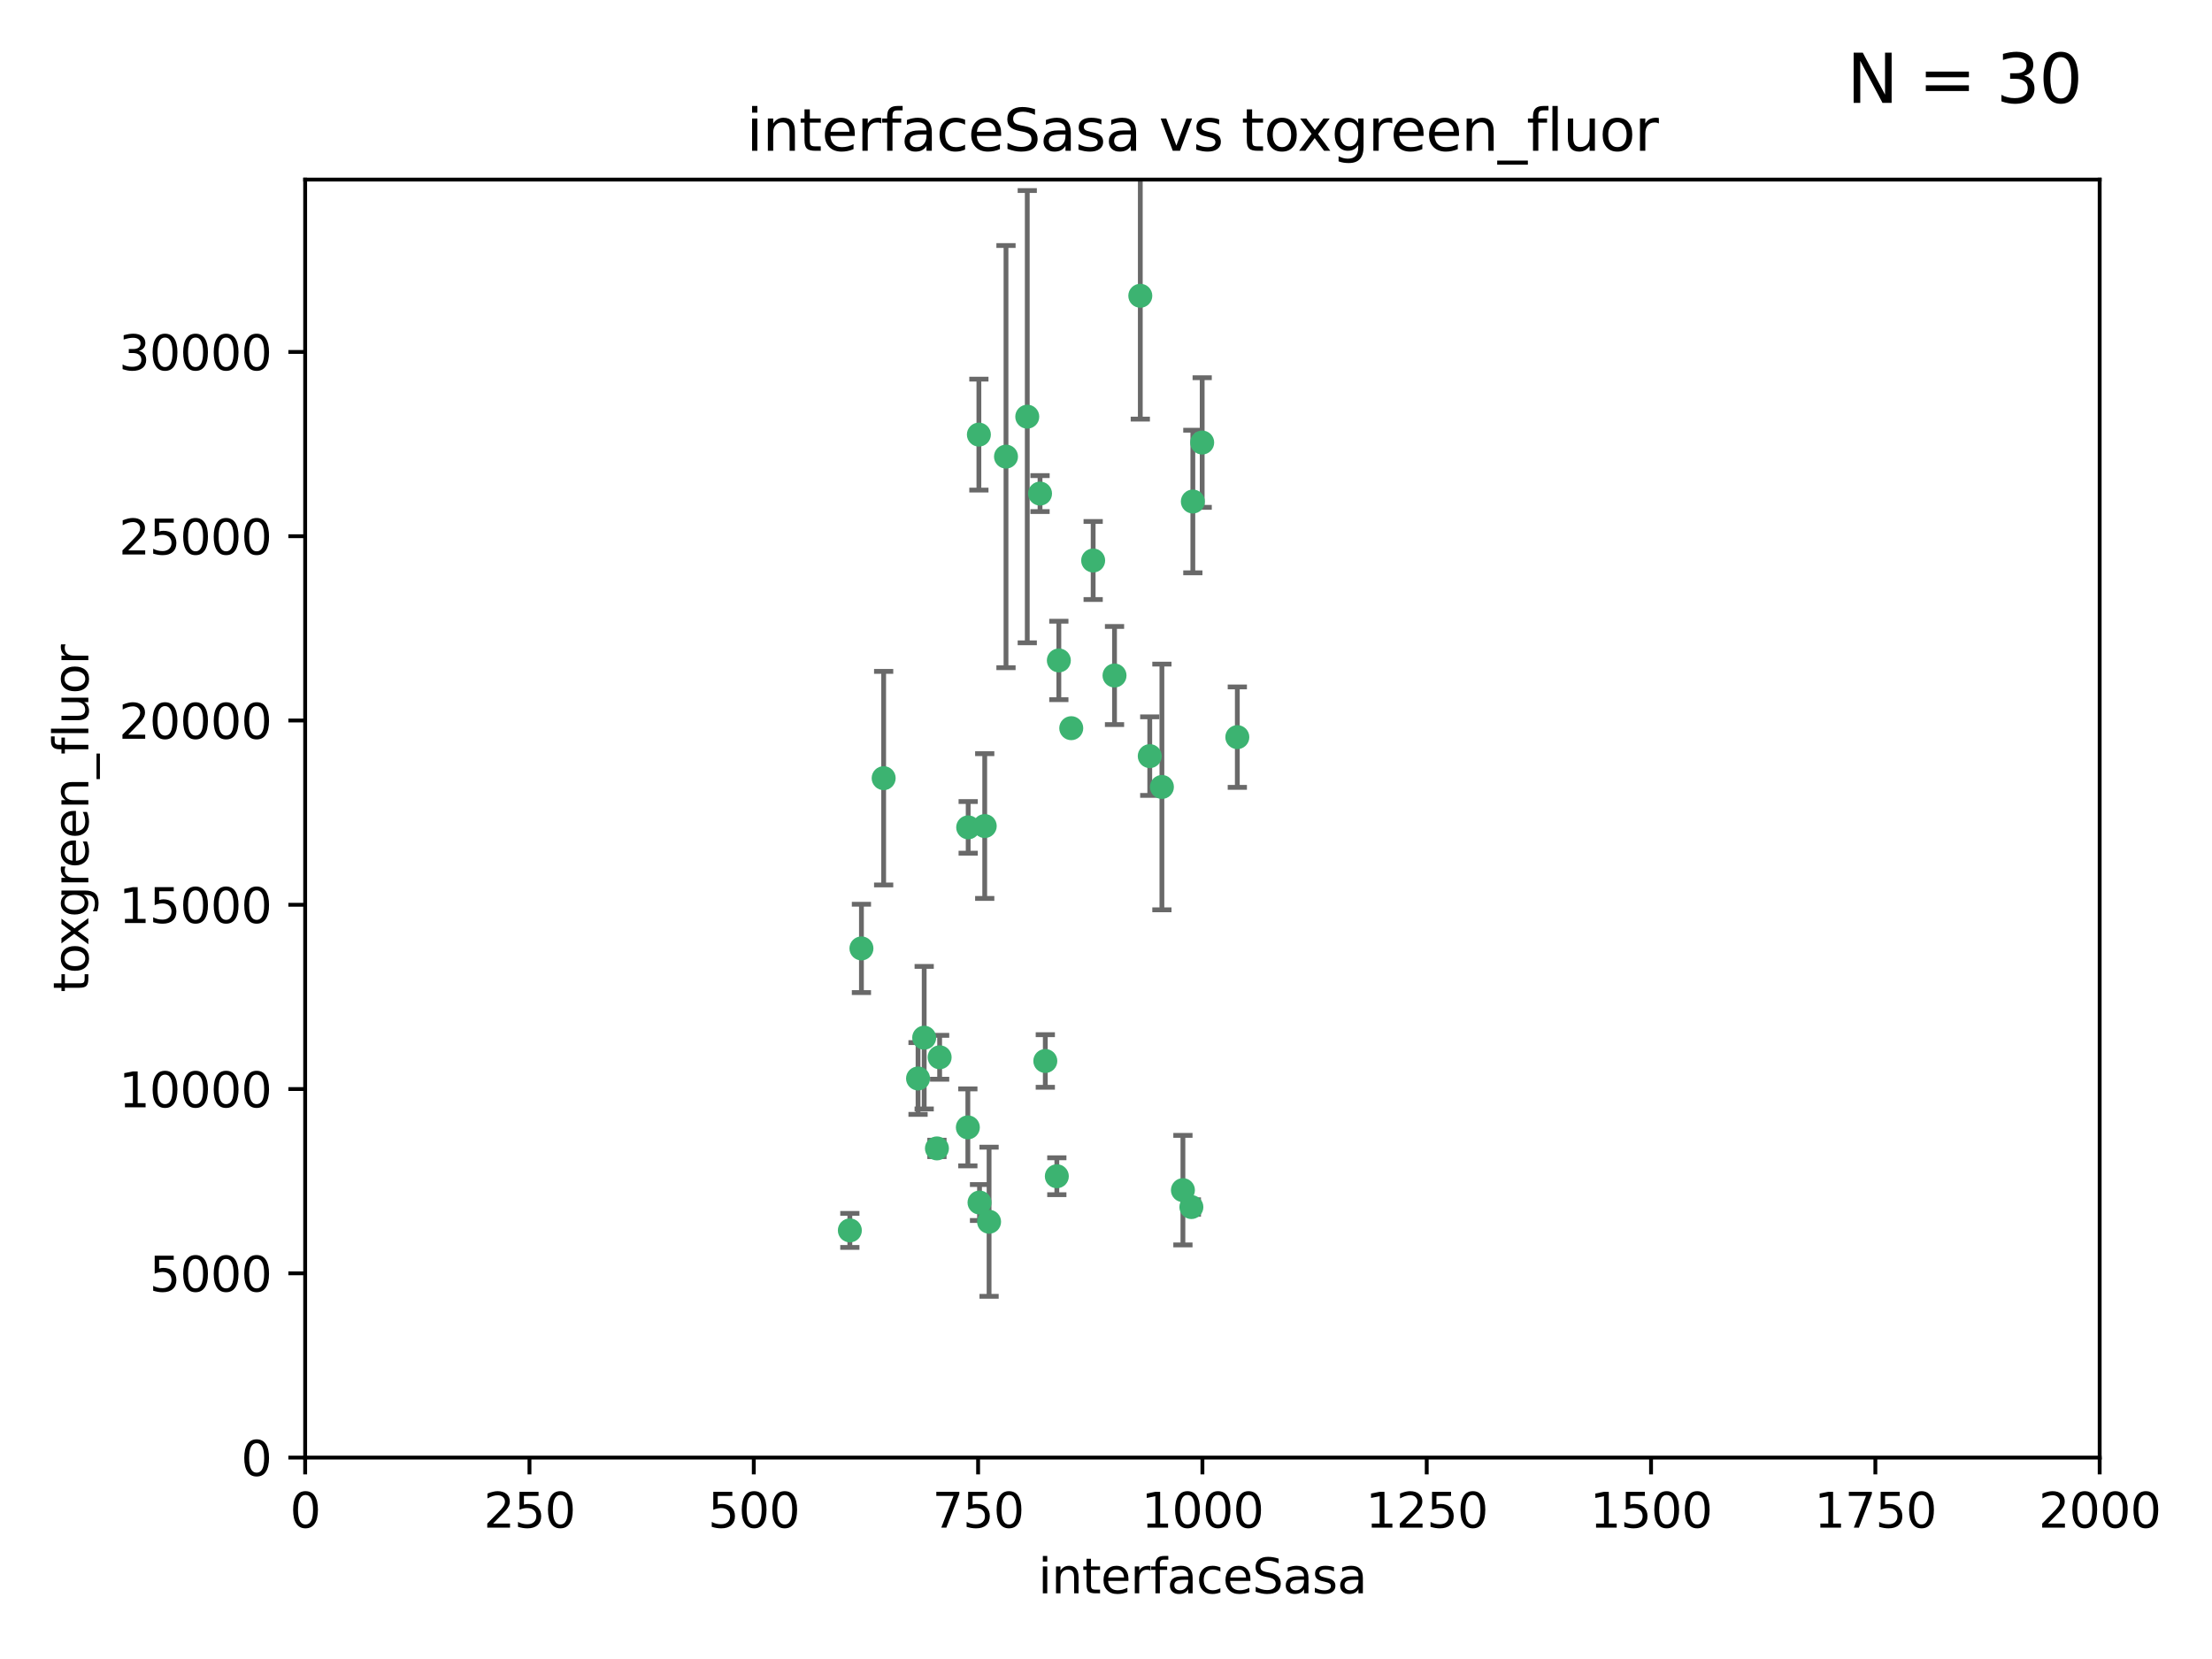 <?xml version="1.0" encoding="utf-8" standalone="no"?>
<!DOCTYPE svg PUBLIC "-//W3C//DTD SVG 1.1//EN"
  "http://www.w3.org/Graphics/SVG/1.1/DTD/svg11.dtd">
<svg xmlns:xlink="http://www.w3.org/1999/xlink" width="460.8pt" height="345.6pt" viewBox="0 0 460.8 345.6" xmlns="http://www.w3.org/2000/svg" version="1.1">
 <defs>
  <style type="text/css">*{stroke-linejoin: round; stroke-linecap: butt}</style>
 </defs>
 <g id="figure_1">
  <g id="patch_1">
   <path d="M 0 345.6 
L 460.8 345.6 
L 460.8 0 
L 0 0 
z
" style="fill: #ffffff"/>
  </g>
  <g id="axes_1">
   <g id="patch_2">
    <path d="M 63.571 303.64 
L 437.4 303.64 
L 437.4 37.411 
L 63.571 37.411 
z
" style="fill: #ffffff"/>
   </g>
   <g id="PathCollection_1">
    <defs>
     <path id="m925d77565c" d="M 0 1.118 
C 0.297 1.118 0.581 1 0.791 0.791 
C 1 0.581 1.118 0.297 1.118 0 
C 1.118 -0.297 1 -0.581 0.791 -0.791 
C 0.581 -1 0.297 -1.118 0 -1.118 
C -0.297 -1.118 -0.581 -1 -0.791 -0.791 
C -1 -0.581 -1.118 -0.297 -1.118 0 
C -1.118 0.297 -1 0.581 -0.791 0.791 
C -0.581 1 -0.297 1.118 0 1.118 
z
" style="stroke: #3cb371"/>
    </defs>
    <g clip-path="url(#pd98601f103)">
     <use xlink:href="#m925d77565c" x="250.437" y="92.187" style="fill: #3cb371; stroke: #3cb371"/>
     <use xlink:href="#m925d77565c" x="223.161" y="151.693" style="fill: #3cb371; stroke: #3cb371"/>
     <use xlink:href="#m925d77565c" x="242.046" y="163.936" style="fill: #3cb371; stroke: #3cb371"/>
     <use xlink:href="#m925d77565c" x="248.491" y="104.476" style="fill: #3cb371; stroke: #3cb371"/>
     <use xlink:href="#m925d77565c" x="227.725" y="116.762" style="fill: #3cb371; stroke: #3cb371"/>
     <use xlink:href="#m925d77565c" x="237.546" y="61.614" style="fill: #3cb371; stroke: #3cb371"/>
     <use xlink:href="#m925d77565c" x="257.757" y="153.559" style="fill: #3cb371; stroke: #3cb371"/>
     <use xlink:href="#m925d77565c" x="216.658" y="102.821" style="fill: #3cb371; stroke: #3cb371"/>
     <use xlink:href="#m925d77565c" x="220.577" y="137.58" style="fill: #3cb371; stroke: #3cb371"/>
     <use xlink:href="#m925d77565c" x="203.92" y="90.534" style="fill: #3cb371; stroke: #3cb371"/>
     <use xlink:href="#m925d77565c" x="213.998" y="86.8" style="fill: #3cb371; stroke: #3cb371"/>
     <use xlink:href="#m925d77565c" x="209.568" y="95.121" style="fill: #3cb371; stroke: #3cb371"/>
     <use xlink:href="#m925d77565c" x="248.185" y="251.452" style="fill: #3cb371; stroke: #3cb371"/>
     <use xlink:href="#m925d77565c" x="220.157" y="245.034" style="fill: #3cb371; stroke: #3cb371"/>
     <use xlink:href="#m925d77565c" x="246.424" y="247.93" style="fill: #3cb371; stroke: #3cb371"/>
     <use xlink:href="#m925d77565c" x="239.516" y="157.513" style="fill: #3cb371; stroke: #3cb371"/>
     <use xlink:href="#m925d77565c" x="205.136" y="172.082" style="fill: #3cb371; stroke: #3cb371"/>
     <use xlink:href="#m925d77565c" x="201.621" y="234.855" style="fill: #3cb371; stroke: #3cb371"/>
     <use xlink:href="#m925d77565c" x="201.69" y="172.356" style="fill: #3cb371; stroke: #3cb371"/>
     <use xlink:href="#m925d77565c" x="206.043" y="254.514" style="fill: #3cb371; stroke: #3cb371"/>
     <use xlink:href="#m925d77565c" x="192.525" y="216.17" style="fill: #3cb371; stroke: #3cb371"/>
     <use xlink:href="#m925d77565c" x="184.082" y="162.105" style="fill: #3cb371; stroke: #3cb371"/>
     <use xlink:href="#m925d77565c" x="232.174" y="140.722" style="fill: #3cb371; stroke: #3cb371"/>
     <use xlink:href="#m925d77565c" x="179.453" y="197.571" style="fill: #3cb371; stroke: #3cb371"/>
     <use xlink:href="#m925d77565c" x="217.757" y="221.023" style="fill: #3cb371; stroke: #3cb371"/>
     <use xlink:href="#m925d77565c" x="191.245" y="224.667" style="fill: #3cb371; stroke: #3cb371"/>
     <use xlink:href="#m925d77565c" x="195.181" y="239.234" style="fill: #3cb371; stroke: #3cb371"/>
     <use xlink:href="#m925d77565c" x="204.052" y="250.509" style="fill: #3cb371; stroke: #3cb371"/>
     <use xlink:href="#m925d77565c" x="195.744" y="220.252" style="fill: #3cb371; stroke: #3cb371"/>
     <use xlink:href="#m925d77565c" x="177.039" y="256.316" style="fill: #3cb371; stroke: #3cb371"/>
    </g>
   </g>
   <g id="matplotlib.axis_1">
    <g id="xtick_1">
     <g id="line2d_1">
      <defs>
       <path id="m66f1101427" d="M 0 0 
L 0 3.5 
" style="stroke: #000000; stroke-width: 0.8"/>
      </defs>
      <g>
       <use xlink:href="#m66f1101427" x="63.571" y="303.64" style="stroke: #000000; stroke-width: 0.8"/>
      </g>
     </g>
     <g id="text_1">
      <!-- 0 -->
      <g transform="translate(60.39 318.238)scale(0.1 -0.1)">
       <defs>
        <path id="DejaVuSans-30" d="M 2034 4250 
Q 1547 4250 1301 3770 
Q 1056 3291 1056 2328 
Q 1056 1369 1301 889 
Q 1547 409 2034 409 
Q 2525 409 2770 889 
Q 3016 1369 3016 2328 
Q 3016 3291 2770 3770 
Q 2525 4250 2034 4250 
z
M 2034 4750 
Q 2819 4750 3233 4129 
Q 3647 3509 3647 2328 
Q 3647 1150 3233 529 
Q 2819 -91 2034 -91 
Q 1250 -91 836 529 
Q 422 1150 422 2328 
Q 422 3509 836 4129 
Q 1250 4750 2034 4750 
z
" transform="scale(0.016)"/>
       </defs>
       <use xlink:href="#DejaVuSans-30"/>
      </g>
     </g>
    </g>
    <g id="xtick_2">
     <g id="line2d_2">
      <g>
       <use xlink:href="#m66f1101427" x="110.3" y="303.64" style="stroke: #000000; stroke-width: 0.8"/>
      </g>
     </g>
     <g id="text_2">
      <!-- 250 -->
      <g transform="translate(100.756 318.238)scale(0.1 -0.1)">
       <defs>
        <path id="DejaVuSans-32" d="M 1228 531 
L 3431 531 
L 3431 0 
L 469 0 
L 469 531 
Q 828 903 1448 1529 
Q 2069 2156 2228 2338 
Q 2531 2678 2651 2914 
Q 2772 3150 2772 3378 
Q 2772 3750 2511 3984 
Q 2250 4219 1831 4219 
Q 1534 4219 1204 4116 
Q 875 4013 500 3803 
L 500 4441 
Q 881 4594 1212 4672 
Q 1544 4750 1819 4750 
Q 2544 4750 2975 4387 
Q 3406 4025 3406 3419 
Q 3406 3131 3298 2873 
Q 3191 2616 2906 2266 
Q 2828 2175 2409 1742 
Q 1991 1309 1228 531 
z
" transform="scale(0.016)"/>
        <path id="DejaVuSans-35" d="M 691 4666 
L 3169 4666 
L 3169 4134 
L 1269 4134 
L 1269 2991 
Q 1406 3038 1543 3061 
Q 1681 3084 1819 3084 
Q 2600 3084 3056 2656 
Q 3513 2228 3513 1497 
Q 3513 744 3044 326 
Q 2575 -91 1722 -91 
Q 1428 -91 1123 -41 
Q 819 9 494 109 
L 494 744 
Q 775 591 1075 516 
Q 1375 441 1709 441 
Q 2250 441 2565 725 
Q 2881 1009 2881 1497 
Q 2881 1984 2565 2268 
Q 2250 2553 1709 2553 
Q 1456 2553 1204 2497 
Q 953 2441 691 2322 
L 691 4666 
z
" transform="scale(0.016)"/>
       </defs>
       <use xlink:href="#DejaVuSans-32"/>
       <use xlink:href="#DejaVuSans-35" x="63.623"/>
       <use xlink:href="#DejaVuSans-30" x="127.246"/>
      </g>
     </g>
    </g>
    <g id="xtick_3">
     <g id="line2d_3">
      <g>
       <use xlink:href="#m66f1101427" x="157.028" y="303.64" style="stroke: #000000; stroke-width: 0.8"/>
      </g>
     </g>
     <g id="text_3">
      <!-- 500 -->
      <g transform="translate(147.485 318.238)scale(0.1 -0.1)">
       <use xlink:href="#DejaVuSans-35"/>
       <use xlink:href="#DejaVuSans-30" x="63.623"/>
       <use xlink:href="#DejaVuSans-30" x="127.246"/>
      </g>
     </g>
    </g>
    <g id="xtick_4">
     <g id="line2d_4">
      <g>
       <use xlink:href="#m66f1101427" x="203.757" y="303.64" style="stroke: #000000; stroke-width: 0.8"/>
      </g>
     </g>
     <g id="text_4">
      <!-- 750 -->
      <g transform="translate(194.213 318.238)scale(0.1 -0.1)">
       <defs>
        <path id="DejaVuSans-37" d="M 525 4666 
L 3525 4666 
L 3525 4397 
L 1831 0 
L 1172 0 
L 2766 4134 
L 525 4134 
L 525 4666 
z
" transform="scale(0.016)"/>
       </defs>
       <use xlink:href="#DejaVuSans-37"/>
       <use xlink:href="#DejaVuSans-35" x="63.623"/>
       <use xlink:href="#DejaVuSans-30" x="127.246"/>
      </g>
     </g>
    </g>
    <g id="xtick_5">
     <g id="line2d_5">
      <g>
       <use xlink:href="#m66f1101427" x="250.486" y="303.64" style="stroke: #000000; stroke-width: 0.8"/>
      </g>
     </g>
     <g id="text_5">
      <!-- 1000 -->
      <g transform="translate(237.761 318.238)scale(0.1 -0.1)">
       <defs>
        <path id="DejaVuSans-31" d="M 794 531 
L 1825 531 
L 1825 4091 
L 703 3866 
L 703 4441 
L 1819 4666 
L 2450 4666 
L 2450 531 
L 3481 531 
L 3481 0 
L 794 0 
L 794 531 
z
" transform="scale(0.016)"/>
       </defs>
       <use xlink:href="#DejaVuSans-31"/>
       <use xlink:href="#DejaVuSans-30" x="63.623"/>
       <use xlink:href="#DejaVuSans-30" x="127.246"/>
       <use xlink:href="#DejaVuSans-30" x="190.869"/>
      </g>
     </g>
    </g>
    <g id="xtick_6">
     <g id="line2d_6">
      <g>
       <use xlink:href="#m66f1101427" x="297.214" y="303.64" style="stroke: #000000; stroke-width: 0.8"/>
      </g>
     </g>
     <g id="text_6">
      <!-- 1250 -->
      <g transform="translate(284.489 318.238)scale(0.1 -0.1)">
       <use xlink:href="#DejaVuSans-31"/>
       <use xlink:href="#DejaVuSans-32" x="63.623"/>
       <use xlink:href="#DejaVuSans-35" x="127.246"/>
       <use xlink:href="#DejaVuSans-30" x="190.869"/>
      </g>
     </g>
    </g>
    <g id="xtick_7">
     <g id="line2d_7">
      <g>
       <use xlink:href="#m66f1101427" x="343.943" y="303.64" style="stroke: #000000; stroke-width: 0.8"/>
      </g>
     </g>
     <g id="text_7">
      <!-- 1500 -->
      <g transform="translate(331.218 318.238)scale(0.1 -0.1)">
       <use xlink:href="#DejaVuSans-31"/>
       <use xlink:href="#DejaVuSans-35" x="63.623"/>
       <use xlink:href="#DejaVuSans-30" x="127.246"/>
       <use xlink:href="#DejaVuSans-30" x="190.869"/>
      </g>
     </g>
    </g>
    <g id="xtick_8">
     <g id="line2d_8">
      <g>
       <use xlink:href="#m66f1101427" x="390.671" y="303.64" style="stroke: #000000; stroke-width: 0.8"/>
      </g>
     </g>
     <g id="text_8">
      <!-- 1750 -->
      <g transform="translate(377.946 318.238)scale(0.1 -0.1)">
       <use xlink:href="#DejaVuSans-31"/>
       <use xlink:href="#DejaVuSans-37" x="63.623"/>
       <use xlink:href="#DejaVuSans-35" x="127.246"/>
       <use xlink:href="#DejaVuSans-30" x="190.869"/>
      </g>
     </g>
    </g>
    <g id="xtick_9">
     <g id="line2d_9">
      <g>
       <use xlink:href="#m66f1101427" x="437.4" y="303.64" style="stroke: #000000; stroke-width: 0.8"/>
      </g>
     </g>
     <g id="text_9">
      <!-- 2000 -->
      <g transform="translate(424.675 318.238)scale(0.1 -0.1)">
       <use xlink:href="#DejaVuSans-32"/>
       <use xlink:href="#DejaVuSans-30" x="63.623"/>
       <use xlink:href="#DejaVuSans-30" x="127.246"/>
       <use xlink:href="#DejaVuSans-30" x="190.869"/>
      </g>
     </g>
    </g>
    <g id="text_10">
     <!-- interfaceSasa -->
     <g transform="translate(216.279 331.917)scale(0.1 -0.1)">
      <defs>
       <path id="DejaVuSans-69" d="M 603 3500 
L 1178 3500 
L 1178 0 
L 603 0 
L 603 3500 
z
M 603 4863 
L 1178 4863 
L 1178 4134 
L 603 4134 
L 603 4863 
z
" transform="scale(0.016)"/>
       <path id="DejaVuSans-6e" d="M 3513 2113 
L 3513 0 
L 2938 0 
L 2938 2094 
Q 2938 2591 2744 2837 
Q 2550 3084 2163 3084 
Q 1697 3084 1428 2787 
Q 1159 2491 1159 1978 
L 1159 0 
L 581 0 
L 581 3500 
L 1159 3500 
L 1159 2956 
Q 1366 3272 1645 3428 
Q 1925 3584 2291 3584 
Q 2894 3584 3203 3211 
Q 3513 2838 3513 2113 
z
" transform="scale(0.016)"/>
       <path id="DejaVuSans-74" d="M 1172 4494 
L 1172 3500 
L 2356 3500 
L 2356 3053 
L 1172 3053 
L 1172 1153 
Q 1172 725 1289 603 
Q 1406 481 1766 481 
L 2356 481 
L 2356 0 
L 1766 0 
Q 1100 0 847 248 
Q 594 497 594 1153 
L 594 3053 
L 172 3053 
L 172 3500 
L 594 3500 
L 594 4494 
L 1172 4494 
z
" transform="scale(0.016)"/>
       <path id="DejaVuSans-65" d="M 3597 1894 
L 3597 1613 
L 953 1613 
Q 991 1019 1311 708 
Q 1631 397 2203 397 
Q 2534 397 2845 478 
Q 3156 559 3463 722 
L 3463 178 
Q 3153 47 2828 -22 
Q 2503 -91 2169 -91 
Q 1331 -91 842 396 
Q 353 884 353 1716 
Q 353 2575 817 3079 
Q 1281 3584 2069 3584 
Q 2775 3584 3186 3129 
Q 3597 2675 3597 1894 
z
M 3022 2063 
Q 3016 2534 2758 2815 
Q 2500 3097 2075 3097 
Q 1594 3097 1305 2825 
Q 1016 2553 972 2059 
L 3022 2063 
z
" transform="scale(0.016)"/>
       <path id="DejaVuSans-72" d="M 2631 2963 
Q 2534 3019 2420 3045 
Q 2306 3072 2169 3072 
Q 1681 3072 1420 2755 
Q 1159 2438 1159 1844 
L 1159 0 
L 581 0 
L 581 3500 
L 1159 3500 
L 1159 2956 
Q 1341 3275 1631 3429 
Q 1922 3584 2338 3584 
Q 2397 3584 2469 3576 
Q 2541 3569 2628 3553 
L 2631 2963 
z
" transform="scale(0.016)"/>
       <path id="DejaVuSans-66" d="M 2375 4863 
L 2375 4384 
L 1825 4384 
Q 1516 4384 1395 4259 
Q 1275 4134 1275 3809 
L 1275 3500 
L 2222 3500 
L 2222 3053 
L 1275 3053 
L 1275 0 
L 697 0 
L 697 3053 
L 147 3053 
L 147 3500 
L 697 3500 
L 697 3744 
Q 697 4328 969 4595 
Q 1241 4863 1831 4863 
L 2375 4863 
z
" transform="scale(0.016)"/>
       <path id="DejaVuSans-61" d="M 2194 1759 
Q 1497 1759 1228 1600 
Q 959 1441 959 1056 
Q 959 750 1161 570 
Q 1363 391 1709 391 
Q 2188 391 2477 730 
Q 2766 1069 2766 1631 
L 2766 1759 
L 2194 1759 
z
M 3341 1997 
L 3341 0 
L 2766 0 
L 2766 531 
Q 2569 213 2275 61 
Q 1981 -91 1556 -91 
Q 1019 -91 701 211 
Q 384 513 384 1019 
Q 384 1609 779 1909 
Q 1175 2209 1959 2209 
L 2766 2209 
L 2766 2266 
Q 2766 2663 2505 2880 
Q 2244 3097 1772 3097 
Q 1472 3097 1187 3025 
Q 903 2953 641 2809 
L 641 3341 
Q 956 3463 1253 3523 
Q 1550 3584 1831 3584 
Q 2591 3584 2966 3190 
Q 3341 2797 3341 1997 
z
" transform="scale(0.016)"/>
       <path id="DejaVuSans-63" d="M 3122 3366 
L 3122 2828 
Q 2878 2963 2633 3030 
Q 2388 3097 2138 3097 
Q 1578 3097 1268 2742 
Q 959 2388 959 1747 
Q 959 1106 1268 751 
Q 1578 397 2138 397 
Q 2388 397 2633 464 
Q 2878 531 3122 666 
L 3122 134 
Q 2881 22 2623 -34 
Q 2366 -91 2075 -91 
Q 1284 -91 818 406 
Q 353 903 353 1747 
Q 353 2603 823 3093 
Q 1294 3584 2113 3584 
Q 2378 3584 2631 3529 
Q 2884 3475 3122 3366 
z
" transform="scale(0.016)"/>
       <path id="DejaVuSans-53" d="M 3425 4513 
L 3425 3897 
Q 3066 4069 2747 4153 
Q 2428 4238 2131 4238 
Q 1616 4238 1336 4038 
Q 1056 3838 1056 3469 
Q 1056 3159 1242 3001 
Q 1428 2844 1947 2747 
L 2328 2669 
Q 3034 2534 3370 2195 
Q 3706 1856 3706 1288 
Q 3706 609 3251 259 
Q 2797 -91 1919 -91 
Q 1588 -91 1214 -16 
Q 841 59 441 206 
L 441 856 
Q 825 641 1194 531 
Q 1563 422 1919 422 
Q 2459 422 2753 634 
Q 3047 847 3047 1241 
Q 3047 1584 2836 1778 
Q 2625 1972 2144 2069 
L 1759 2144 
Q 1053 2284 737 2584 
Q 422 2884 422 3419 
Q 422 4038 858 4394 
Q 1294 4750 2059 4750 
Q 2388 4750 2728 4690 
Q 3069 4631 3425 4513 
z
" transform="scale(0.016)"/>
       <path id="DejaVuSans-73" d="M 2834 3397 
L 2834 2853 
Q 2591 2978 2328 3040 
Q 2066 3103 1784 3103 
Q 1356 3103 1142 2972 
Q 928 2841 928 2578 
Q 928 2378 1081 2264 
Q 1234 2150 1697 2047 
L 1894 2003 
Q 2506 1872 2764 1633 
Q 3022 1394 3022 966 
Q 3022 478 2636 193 
Q 2250 -91 1575 -91 
Q 1294 -91 989 -36 
Q 684 19 347 128 
L 347 722 
Q 666 556 975 473 
Q 1284 391 1588 391 
Q 1994 391 2212 530 
Q 2431 669 2431 922 
Q 2431 1156 2273 1281 
Q 2116 1406 1581 1522 
L 1381 1569 
Q 847 1681 609 1914 
Q 372 2147 372 2553 
Q 372 3047 722 3315 
Q 1072 3584 1716 3584 
Q 2034 3584 2315 3537 
Q 2597 3491 2834 3397 
z
" transform="scale(0.016)"/>
      </defs>
      <use xlink:href="#DejaVuSans-69"/>
      <use xlink:href="#DejaVuSans-6e" x="27.783"/>
      <use xlink:href="#DejaVuSans-74" x="91.162"/>
      <use xlink:href="#DejaVuSans-65" x="130.371"/>
      <use xlink:href="#DejaVuSans-72" x="191.895"/>
      <use xlink:href="#DejaVuSans-66" x="233.008"/>
      <use xlink:href="#DejaVuSans-61" x="268.213"/>
      <use xlink:href="#DejaVuSans-63" x="329.492"/>
      <use xlink:href="#DejaVuSans-65" x="384.473"/>
      <use xlink:href="#DejaVuSans-53" x="445.996"/>
      <use xlink:href="#DejaVuSans-61" x="509.473"/>
      <use xlink:href="#DejaVuSans-73" x="570.752"/>
      <use xlink:href="#DejaVuSans-61" x="622.852"/>
     </g>
    </g>
   </g>
   <g id="matplotlib.axis_2">
    <g id="ytick_1">
     <g id="line2d_10">
      <defs>
       <path id="mff6eb4c58b" d="M 0 0 
L -3.5 0 
" style="stroke: #000000; stroke-width: 0.8"/>
      </defs>
      <g>
       <use xlink:href="#mff6eb4c58b" x="63.571" y="303.64" style="stroke: #000000; stroke-width: 0.8"/>
      </g>
     </g>
     <g id="text_11">
      <!-- 0 -->
      <g transform="translate(50.209 307.439)scale(0.1 -0.1)">
       <use xlink:href="#DejaVuSans-30"/>
      </g>
     </g>
    </g>
    <g id="ytick_2">
     <g id="line2d_11">
      <g>
       <use xlink:href="#mff6eb4c58b" x="63.571" y="265.253" style="stroke: #000000; stroke-width: 0.8"/>
      </g>
     </g>
     <g id="text_12">
      <!-- 5000 -->
      <g transform="translate(31.121 269.052)scale(0.1 -0.1)">
       <use xlink:href="#DejaVuSans-35"/>
       <use xlink:href="#DejaVuSans-30" x="63.623"/>
       <use xlink:href="#DejaVuSans-30" x="127.246"/>
       <use xlink:href="#DejaVuSans-30" x="190.869"/>
      </g>
     </g>
    </g>
    <g id="ytick_3">
     <g id="line2d_12">
      <g>
       <use xlink:href="#mff6eb4c58b" x="63.571" y="226.866" style="stroke: #000000; stroke-width: 0.8"/>
      </g>
     </g>
     <g id="text_13">
      <!-- 10000 -->
      <g transform="translate(24.759 230.665)scale(0.1 -0.1)">
       <use xlink:href="#DejaVuSans-31"/>
       <use xlink:href="#DejaVuSans-30" x="63.623"/>
       <use xlink:href="#DejaVuSans-30" x="127.246"/>
       <use xlink:href="#DejaVuSans-30" x="190.869"/>
       <use xlink:href="#DejaVuSans-30" x="254.492"/>
      </g>
     </g>
    </g>
    <g id="ytick_4">
     <g id="line2d_13">
      <g>
       <use xlink:href="#mff6eb4c58b" x="63.571" y="188.479" style="stroke: #000000; stroke-width: 0.8"/>
      </g>
     </g>
     <g id="text_14">
      <!-- 15000 -->
      <g transform="translate(24.759 192.278)scale(0.1 -0.1)">
       <use xlink:href="#DejaVuSans-31"/>
       <use xlink:href="#DejaVuSans-35" x="63.623"/>
       <use xlink:href="#DejaVuSans-30" x="127.246"/>
       <use xlink:href="#DejaVuSans-30" x="190.869"/>
       <use xlink:href="#DejaVuSans-30" x="254.492"/>
      </g>
     </g>
    </g>
    <g id="ytick_5">
     <g id="line2d_14">
      <g>
       <use xlink:href="#mff6eb4c58b" x="63.571" y="150.092" style="stroke: #000000; stroke-width: 0.8"/>
      </g>
     </g>
     <g id="text_15">
      <!-- 20000 -->
      <g transform="translate(24.759 153.891)scale(0.1 -0.1)">
       <use xlink:href="#DejaVuSans-32"/>
       <use xlink:href="#DejaVuSans-30" x="63.623"/>
       <use xlink:href="#DejaVuSans-30" x="127.246"/>
       <use xlink:href="#DejaVuSans-30" x="190.869"/>
       <use xlink:href="#DejaVuSans-30" x="254.492"/>
      </g>
     </g>
    </g>
    <g id="ytick_6">
     <g id="line2d_15">
      <g>
       <use xlink:href="#mff6eb4c58b" x="63.571" y="111.705" style="stroke: #000000; stroke-width: 0.8"/>
      </g>
     </g>
     <g id="text_16">
      <!-- 25000 -->
      <g transform="translate(24.759 115.504)scale(0.1 -0.1)">
       <use xlink:href="#DejaVuSans-32"/>
       <use xlink:href="#DejaVuSans-35" x="63.623"/>
       <use xlink:href="#DejaVuSans-30" x="127.246"/>
       <use xlink:href="#DejaVuSans-30" x="190.869"/>
       <use xlink:href="#DejaVuSans-30" x="254.492"/>
      </g>
     </g>
    </g>
    <g id="ytick_7">
     <g id="line2d_16">
      <g>
       <use xlink:href="#mff6eb4c58b" x="63.571" y="73.317" style="stroke: #000000; stroke-width: 0.8"/>
      </g>
     </g>
     <g id="text_17">
      <!-- 30000 -->
      <g transform="translate(24.759 77.117)scale(0.1 -0.1)">
       <defs>
        <path id="DejaVuSans-33" d="M 2597 2516 
Q 3050 2419 3304 2112 
Q 3559 1806 3559 1356 
Q 3559 666 3084 287 
Q 2609 -91 1734 -91 
Q 1441 -91 1130 -33 
Q 819 25 488 141 
L 488 750 
Q 750 597 1062 519 
Q 1375 441 1716 441 
Q 2309 441 2620 675 
Q 2931 909 2931 1356 
Q 2931 1769 2642 2001 
Q 2353 2234 1838 2234 
L 1294 2234 
L 1294 2753 
L 1863 2753 
Q 2328 2753 2575 2939 
Q 2822 3125 2822 3475 
Q 2822 3834 2567 4026 
Q 2313 4219 1838 4219 
Q 1578 4219 1281 4162 
Q 984 4106 628 3988 
L 628 4550 
Q 988 4650 1302 4700 
Q 1616 4750 1894 4750 
Q 2613 4750 3031 4423 
Q 3450 4097 3450 3541 
Q 3450 3153 3228 2886 
Q 3006 2619 2597 2516 
z
" transform="scale(0.016)"/>
       </defs>
       <use xlink:href="#DejaVuSans-33"/>
       <use xlink:href="#DejaVuSans-30" x="63.623"/>
       <use xlink:href="#DejaVuSans-30" x="127.246"/>
       <use xlink:href="#DejaVuSans-30" x="190.869"/>
       <use xlink:href="#DejaVuSans-30" x="254.492"/>
      </g>
     </g>
    </g>
    <g id="text_18">
     <!-- toxgreen_fluor -->
     <g transform="translate(18.401 206.72)rotate(-90)scale(0.1 -0.1)">
      <defs>
       <path id="DejaVuSans-6f" d="M 1959 3097 
Q 1497 3097 1228 2736 
Q 959 2375 959 1747 
Q 959 1119 1226 758 
Q 1494 397 1959 397 
Q 2419 397 2687 759 
Q 2956 1122 2956 1747 
Q 2956 2369 2687 2733 
Q 2419 3097 1959 3097 
z
M 1959 3584 
Q 2709 3584 3137 3096 
Q 3566 2609 3566 1747 
Q 3566 888 3137 398 
Q 2709 -91 1959 -91 
Q 1206 -91 779 398 
Q 353 888 353 1747 
Q 353 2609 779 3096 
Q 1206 3584 1959 3584 
z
" transform="scale(0.016)"/>
       <path id="DejaVuSans-78" d="M 3513 3500 
L 2247 1797 
L 3578 0 
L 2900 0 
L 1881 1375 
L 863 0 
L 184 0 
L 1544 1831 
L 300 3500 
L 978 3500 
L 1906 2253 
L 2834 3500 
L 3513 3500 
z
" transform="scale(0.016)"/>
       <path id="DejaVuSans-67" d="M 2906 1791 
Q 2906 2416 2648 2759 
Q 2391 3103 1925 3103 
Q 1463 3103 1205 2759 
Q 947 2416 947 1791 
Q 947 1169 1205 825 
Q 1463 481 1925 481 
Q 2391 481 2648 825 
Q 2906 1169 2906 1791 
z
M 3481 434 
Q 3481 -459 3084 -895 
Q 2688 -1331 1869 -1331 
Q 1566 -1331 1297 -1286 
Q 1028 -1241 775 -1147 
L 775 -588 
Q 1028 -725 1275 -790 
Q 1522 -856 1778 -856 
Q 2344 -856 2625 -561 
Q 2906 -266 2906 331 
L 2906 616 
Q 2728 306 2450 153 
Q 2172 0 1784 0 
Q 1141 0 747 490 
Q 353 981 353 1791 
Q 353 2603 747 3093 
Q 1141 3584 1784 3584 
Q 2172 3584 2450 3431 
Q 2728 3278 2906 2969 
L 2906 3500 
L 3481 3500 
L 3481 434 
z
" transform="scale(0.016)"/>
       <path id="DejaVuSans-5f" d="M 3263 -1063 
L 3263 -1509 
L -63 -1509 
L -63 -1063 
L 3263 -1063 
z
" transform="scale(0.016)"/>
       <path id="DejaVuSans-6c" d="M 603 4863 
L 1178 4863 
L 1178 0 
L 603 0 
L 603 4863 
z
" transform="scale(0.016)"/>
       <path id="DejaVuSans-75" d="M 544 1381 
L 544 3500 
L 1119 3500 
L 1119 1403 
Q 1119 906 1312 657 
Q 1506 409 1894 409 
Q 2359 409 2629 706 
Q 2900 1003 2900 1516 
L 2900 3500 
L 3475 3500 
L 3475 0 
L 2900 0 
L 2900 538 
Q 2691 219 2414 64 
Q 2138 -91 1772 -91 
Q 1169 -91 856 284 
Q 544 659 544 1381 
z
M 1991 3584 
L 1991 3584 
z
" transform="scale(0.016)"/>
      </defs>
      <use xlink:href="#DejaVuSans-74"/>
      <use xlink:href="#DejaVuSans-6f" x="39.209"/>
      <use xlink:href="#DejaVuSans-78" x="97.266"/>
      <use xlink:href="#DejaVuSans-67" x="156.445"/>
      <use xlink:href="#DejaVuSans-72" x="219.922"/>
      <use xlink:href="#DejaVuSans-65" x="258.785"/>
      <use xlink:href="#DejaVuSans-65" x="320.309"/>
      <use xlink:href="#DejaVuSans-6e" x="381.832"/>
      <use xlink:href="#DejaVuSans-5f" x="445.211"/>
      <use xlink:href="#DejaVuSans-66" x="495.211"/>
      <use xlink:href="#DejaVuSans-6c" x="530.416"/>
      <use xlink:href="#DejaVuSans-75" x="558.199"/>
      <use xlink:href="#DejaVuSans-6f" x="621.578"/>
      <use xlink:href="#DejaVuSans-72" x="682.76"/>
     </g>
    </g>
   </g>
   <g id="LineCollection_1">
    <path d="M 250.437 105.69 
L 250.437 78.685 
" clip-path="url(#pd98601f103)" style="fill: none; stroke: #696969"/>
    <path d="M 223.161 152.217 
L 223.161 151.168 
" clip-path="url(#pd98601f103)" style="fill: none; stroke: #696969"/>
    <path d="M 242.046 189.529 
L 242.046 138.343 
" clip-path="url(#pd98601f103)" style="fill: none; stroke: #696969"/>
    <path d="M 248.491 119.328 
L 248.491 89.623 
" clip-path="url(#pd98601f103)" style="fill: none; stroke: #696969"/>
    <path d="M 227.725 124.89 
L 227.725 108.635 
" clip-path="url(#pd98601f103)" style="fill: none; stroke: #696969"/>
    <path d="M 237.546 87.306 
L 237.546 35.922 
" clip-path="url(#pd98601f103)" style="fill: none; stroke: #696969"/>
    <path d="M 257.757 164.019 
L 257.757 143.098 
" clip-path="url(#pd98601f103)" style="fill: none; stroke: #696969"/>
    <path d="M 216.658 106.565 
L 216.658 99.077 
" clip-path="url(#pd98601f103)" style="fill: none; stroke: #696969"/>
    <path d="M 220.577 145.75 
L 220.577 129.411 
" clip-path="url(#pd98601f103)" style="fill: none; stroke: #696969"/>
    <path d="M 203.92 102.091 
L 203.92 78.978 
" clip-path="url(#pd98601f103)" style="fill: none; stroke: #696969"/>
    <path d="M 213.998 133.906 
L 213.998 39.694 
" clip-path="url(#pd98601f103)" style="fill: none; stroke: #696969"/>
    <path d="M 209.568 139.091 
L 209.568 51.151 
" clip-path="url(#pd98601f103)" style="fill: none; stroke: #696969"/>
    <path d="M 248.185 252.966 
L 248.185 249.939 
" clip-path="url(#pd98601f103)" style="fill: none; stroke: #696969"/>
    <path d="M 220.157 248.879 
L 220.157 241.19 
" clip-path="url(#pd98601f103)" style="fill: none; stroke: #696969"/>
    <path d="M 246.424 259.34 
L 246.424 236.521 
" clip-path="url(#pd98601f103)" style="fill: none; stroke: #696969"/>
    <path d="M 239.516 165.694 
L 239.516 149.332 
" clip-path="url(#pd98601f103)" style="fill: none; stroke: #696969"/>
    <path d="M 205.136 187.16 
L 205.136 157.004 
" clip-path="url(#pd98601f103)" style="fill: none; stroke: #696969"/>
    <path d="M 201.621 242.872 
L 201.621 226.838 
" clip-path="url(#pd98601f103)" style="fill: none; stroke: #696969"/>
    <path d="M 201.69 177.734 
L 201.69 166.978 
" clip-path="url(#pd98601f103)" style="fill: none; stroke: #696969"/>
    <path d="M 206.043 270.051 
L 206.043 238.978 
" clip-path="url(#pd98601f103)" style="fill: none; stroke: #696969"/>
    <path d="M 192.525 231.016 
L 192.525 201.324 
" clip-path="url(#pd98601f103)" style="fill: none; stroke: #696969"/>
    <path d="M 184.082 184.351 
L 184.082 139.86 
" clip-path="url(#pd98601f103)" style="fill: none; stroke: #696969"/>
    <path d="M 232.174 150.938 
L 232.174 130.506 
" clip-path="url(#pd98601f103)" style="fill: none; stroke: #696969"/>
    <path d="M 179.453 206.772 
L 179.453 188.371 
" clip-path="url(#pd98601f103)" style="fill: none; stroke: #696969"/>
    <path d="M 217.757 226.502 
L 217.757 215.543 
" clip-path="url(#pd98601f103)" style="fill: none; stroke: #696969"/>
    <path d="M 191.245 232.145 
L 191.245 217.189 
" clip-path="url(#pd98601f103)" style="fill: none; stroke: #696969"/>
    <path d="M 195.181 240.949 
L 195.181 237.518 
" clip-path="url(#pd98601f103)" style="fill: none; stroke: #696969"/>
    <path d="M 204.052 254.253 
L 204.052 246.765 
" clip-path="url(#pd98601f103)" style="fill: none; stroke: #696969"/>
    <path d="M 195.744 224.823 
L 195.744 215.68 
" clip-path="url(#pd98601f103)" style="fill: none; stroke: #696969"/>
    <path d="M 177.039 259.862 
L 177.039 252.77 
" clip-path="url(#pd98601f103)" style="fill: none; stroke: #696969"/>
   </g>
   <g id="line2d_17">
    <defs>
     <path id="m69a0ba1fae" d="M 2 0 
L -2 -0 
" style="stroke: #696969"/>
    </defs>
    <g clip-path="url(#pd98601f103)">
     <use xlink:href="#m69a0ba1fae" x="250.437" y="105.69" style="fill: #696969; stroke: #696969"/>
     <use xlink:href="#m69a0ba1fae" x="223.161" y="152.217" style="fill: #696969; stroke: #696969"/>
     <use xlink:href="#m69a0ba1fae" x="242.046" y="189.529" style="fill: #696969; stroke: #696969"/>
     <use xlink:href="#m69a0ba1fae" x="248.491" y="119.328" style="fill: #696969; stroke: #696969"/>
     <use xlink:href="#m69a0ba1fae" x="227.725" y="124.89" style="fill: #696969; stroke: #696969"/>
     <use xlink:href="#m69a0ba1fae" x="237.546" y="87.306" style="fill: #696969; stroke: #696969"/>
     <use xlink:href="#m69a0ba1fae" x="257.757" y="164.019" style="fill: #696969; stroke: #696969"/>
     <use xlink:href="#m69a0ba1fae" x="216.658" y="106.565" style="fill: #696969; stroke: #696969"/>
     <use xlink:href="#m69a0ba1fae" x="220.577" y="145.75" style="fill: #696969; stroke: #696969"/>
     <use xlink:href="#m69a0ba1fae" x="203.92" y="102.091" style="fill: #696969; stroke: #696969"/>
     <use xlink:href="#m69a0ba1fae" x="213.998" y="133.906" style="fill: #696969; stroke: #696969"/>
     <use xlink:href="#m69a0ba1fae" x="209.568" y="139.091" style="fill: #696969; stroke: #696969"/>
     <use xlink:href="#m69a0ba1fae" x="248.185" y="252.966" style="fill: #696969; stroke: #696969"/>
     <use xlink:href="#m69a0ba1fae" x="220.157" y="248.879" style="fill: #696969; stroke: #696969"/>
     <use xlink:href="#m69a0ba1fae" x="246.424" y="259.34" style="fill: #696969; stroke: #696969"/>
     <use xlink:href="#m69a0ba1fae" x="239.516" y="165.694" style="fill: #696969; stroke: #696969"/>
     <use xlink:href="#m69a0ba1fae" x="205.136" y="187.16" style="fill: #696969; stroke: #696969"/>
     <use xlink:href="#m69a0ba1fae" x="201.621" y="242.872" style="fill: #696969; stroke: #696969"/>
     <use xlink:href="#m69a0ba1fae" x="201.69" y="177.734" style="fill: #696969; stroke: #696969"/>
     <use xlink:href="#m69a0ba1fae" x="206.043" y="270.051" style="fill: #696969; stroke: #696969"/>
     <use xlink:href="#m69a0ba1fae" x="192.525" y="231.016" style="fill: #696969; stroke: #696969"/>
     <use xlink:href="#m69a0ba1fae" x="184.082" y="184.351" style="fill: #696969; stroke: #696969"/>
     <use xlink:href="#m69a0ba1fae" x="232.174" y="150.938" style="fill: #696969; stroke: #696969"/>
     <use xlink:href="#m69a0ba1fae" x="179.453" y="206.772" style="fill: #696969; stroke: #696969"/>
     <use xlink:href="#m69a0ba1fae" x="217.757" y="226.502" style="fill: #696969; stroke: #696969"/>
     <use xlink:href="#m69a0ba1fae" x="191.245" y="232.145" style="fill: #696969; stroke: #696969"/>
     <use xlink:href="#m69a0ba1fae" x="195.181" y="240.949" style="fill: #696969; stroke: #696969"/>
     <use xlink:href="#m69a0ba1fae" x="204.052" y="254.253" style="fill: #696969; stroke: #696969"/>
     <use xlink:href="#m69a0ba1fae" x="195.744" y="224.823" style="fill: #696969; stroke: #696969"/>
     <use xlink:href="#m69a0ba1fae" x="177.039" y="259.862" style="fill: #696969; stroke: #696969"/>
    </g>
   </g>
   <g id="line2d_18">
    <g clip-path="url(#pd98601f103)">
     <use xlink:href="#m69a0ba1fae" x="250.437" y="78.685" style="fill: #696969; stroke: #696969"/>
     <use xlink:href="#m69a0ba1fae" x="223.161" y="151.168" style="fill: #696969; stroke: #696969"/>
     <use xlink:href="#m69a0ba1fae" x="242.046" y="138.343" style="fill: #696969; stroke: #696969"/>
     <use xlink:href="#m69a0ba1fae" x="248.491" y="89.623" style="fill: #696969; stroke: #696969"/>
     <use xlink:href="#m69a0ba1fae" x="227.725" y="108.635" style="fill: #696969; stroke: #696969"/>
     <use xlink:href="#m69a0ba1fae" x="237.546" y="35.922" style="fill: #696969; stroke: #696969"/>
     <use xlink:href="#m69a0ba1fae" x="257.757" y="143.098" style="fill: #696969; stroke: #696969"/>
     <use xlink:href="#m69a0ba1fae" x="216.658" y="99.077" style="fill: #696969; stroke: #696969"/>
     <use xlink:href="#m69a0ba1fae" x="220.577" y="129.411" style="fill: #696969; stroke: #696969"/>
     <use xlink:href="#m69a0ba1fae" x="203.92" y="78.978" style="fill: #696969; stroke: #696969"/>
     <use xlink:href="#m69a0ba1fae" x="213.998" y="39.694" style="fill: #696969; stroke: #696969"/>
     <use xlink:href="#m69a0ba1fae" x="209.568" y="51.151" style="fill: #696969; stroke: #696969"/>
     <use xlink:href="#m69a0ba1fae" x="248.185" y="249.939" style="fill: #696969; stroke: #696969"/>
     <use xlink:href="#m69a0ba1fae" x="220.157" y="241.19" style="fill: #696969; stroke: #696969"/>
     <use xlink:href="#m69a0ba1fae" x="246.424" y="236.521" style="fill: #696969; stroke: #696969"/>
     <use xlink:href="#m69a0ba1fae" x="239.516" y="149.332" style="fill: #696969; stroke: #696969"/>
     <use xlink:href="#m69a0ba1fae" x="205.136" y="157.004" style="fill: #696969; stroke: #696969"/>
     <use xlink:href="#m69a0ba1fae" x="201.621" y="226.838" style="fill: #696969; stroke: #696969"/>
     <use xlink:href="#m69a0ba1fae" x="201.69" y="166.978" style="fill: #696969; stroke: #696969"/>
     <use xlink:href="#m69a0ba1fae" x="206.043" y="238.978" style="fill: #696969; stroke: #696969"/>
     <use xlink:href="#m69a0ba1fae" x="192.525" y="201.324" style="fill: #696969; stroke: #696969"/>
     <use xlink:href="#m69a0ba1fae" x="184.082" y="139.86" style="fill: #696969; stroke: #696969"/>
     <use xlink:href="#m69a0ba1fae" x="232.174" y="130.506" style="fill: #696969; stroke: #696969"/>
     <use xlink:href="#m69a0ba1fae" x="179.453" y="188.371" style="fill: #696969; stroke: #696969"/>
     <use xlink:href="#m69a0ba1fae" x="217.757" y="215.543" style="fill: #696969; stroke: #696969"/>
     <use xlink:href="#m69a0ba1fae" x="191.245" y="217.189" style="fill: #696969; stroke: #696969"/>
     <use xlink:href="#m69a0ba1fae" x="195.181" y="237.518" style="fill: #696969; stroke: #696969"/>
     <use xlink:href="#m69a0ba1fae" x="204.052" y="246.765" style="fill: #696969; stroke: #696969"/>
     <use xlink:href="#m69a0ba1fae" x="195.744" y="215.68" style="fill: #696969; stroke: #696969"/>
     <use xlink:href="#m69a0ba1fae" x="177.039" y="252.77" style="fill: #696969; stroke: #696969"/>
    </g>
   </g>
   <g id="line2d_19">
    <defs>
     <path id="m18cefa39d3" d="M 0 2 
C 0.53 2 1.039 1.789 1.414 1.414 
C 1.789 1.039 2 0.53 2 0 
C 2 -0.53 1.789 -1.039 1.414 -1.414 
C 1.039 -1.789 0.53 -2 0 -2 
C -0.53 -2 -1.039 -1.789 -1.414 -1.414 
C -1.789 -1.039 -2 -0.53 -2 0 
C -2 0.53 -1.789 1.039 -1.414 1.414 
C -1.039 1.789 -0.53 2 0 2 
z
" style="stroke: #3cb371"/>
    </defs>
    <g clip-path="url(#pd98601f103)">
     <use xlink:href="#m18cefa39d3" x="250.437" y="92.187" style="fill: #3cb371; stroke: #3cb371"/>
     <use xlink:href="#m18cefa39d3" x="223.161" y="151.693" style="fill: #3cb371; stroke: #3cb371"/>
     <use xlink:href="#m18cefa39d3" x="242.046" y="163.936" style="fill: #3cb371; stroke: #3cb371"/>
     <use xlink:href="#m18cefa39d3" x="248.491" y="104.476" style="fill: #3cb371; stroke: #3cb371"/>
     <use xlink:href="#m18cefa39d3" x="227.725" y="116.762" style="fill: #3cb371; stroke: #3cb371"/>
     <use xlink:href="#m18cefa39d3" x="237.546" y="61.614" style="fill: #3cb371; stroke: #3cb371"/>
     <use xlink:href="#m18cefa39d3" x="257.757" y="153.559" style="fill: #3cb371; stroke: #3cb371"/>
     <use xlink:href="#m18cefa39d3" x="216.658" y="102.821" style="fill: #3cb371; stroke: #3cb371"/>
     <use xlink:href="#m18cefa39d3" x="220.577" y="137.58" style="fill: #3cb371; stroke: #3cb371"/>
     <use xlink:href="#m18cefa39d3" x="203.92" y="90.534" style="fill: #3cb371; stroke: #3cb371"/>
     <use xlink:href="#m18cefa39d3" x="213.998" y="86.8" style="fill: #3cb371; stroke: #3cb371"/>
     <use xlink:href="#m18cefa39d3" x="209.568" y="95.121" style="fill: #3cb371; stroke: #3cb371"/>
     <use xlink:href="#m18cefa39d3" x="248.185" y="251.452" style="fill: #3cb371; stroke: #3cb371"/>
     <use xlink:href="#m18cefa39d3" x="220.157" y="245.034" style="fill: #3cb371; stroke: #3cb371"/>
     <use xlink:href="#m18cefa39d3" x="246.424" y="247.93" style="fill: #3cb371; stroke: #3cb371"/>
     <use xlink:href="#m18cefa39d3" x="239.516" y="157.513" style="fill: #3cb371; stroke: #3cb371"/>
     <use xlink:href="#m18cefa39d3" x="205.136" y="172.082" style="fill: #3cb371; stroke: #3cb371"/>
     <use xlink:href="#m18cefa39d3" x="201.621" y="234.855" style="fill: #3cb371; stroke: #3cb371"/>
     <use xlink:href="#m18cefa39d3" x="201.69" y="172.356" style="fill: #3cb371; stroke: #3cb371"/>
     <use xlink:href="#m18cefa39d3" x="206.043" y="254.514" style="fill: #3cb371; stroke: #3cb371"/>
     <use xlink:href="#m18cefa39d3" x="192.525" y="216.17" style="fill: #3cb371; stroke: #3cb371"/>
     <use xlink:href="#m18cefa39d3" x="184.082" y="162.105" style="fill: #3cb371; stroke: #3cb371"/>
     <use xlink:href="#m18cefa39d3" x="232.174" y="140.722" style="fill: #3cb371; stroke: #3cb371"/>
     <use xlink:href="#m18cefa39d3" x="179.453" y="197.571" style="fill: #3cb371; stroke: #3cb371"/>
     <use xlink:href="#m18cefa39d3" x="217.757" y="221.023" style="fill: #3cb371; stroke: #3cb371"/>
     <use xlink:href="#m18cefa39d3" x="191.245" y="224.667" style="fill: #3cb371; stroke: #3cb371"/>
     <use xlink:href="#m18cefa39d3" x="195.181" y="239.234" style="fill: #3cb371; stroke: #3cb371"/>
     <use xlink:href="#m18cefa39d3" x="204.052" y="250.509" style="fill: #3cb371; stroke: #3cb371"/>
     <use xlink:href="#m18cefa39d3" x="195.744" y="220.252" style="fill: #3cb371; stroke: #3cb371"/>
     <use xlink:href="#m18cefa39d3" x="177.039" y="256.316" style="fill: #3cb371; stroke: #3cb371"/>
    </g>
   </g>
   <g id="patch_3">
    <path d="M 63.571 303.64 
L 63.571 37.411 
" style="fill: none; stroke: #000000; stroke-width: 0.8; stroke-linejoin: miter; stroke-linecap: square"/>
   </g>
   <g id="patch_4">
    <path d="M 437.4 303.64 
L 437.4 37.411 
" style="fill: none; stroke: #000000; stroke-width: 0.8; stroke-linejoin: miter; stroke-linecap: square"/>
   </g>
   <g id="patch_5">
    <path d="M 63.571 303.64 
L 437.4 303.64 
" style="fill: none; stroke: #000000; stroke-width: 0.8; stroke-linejoin: miter; stroke-linecap: square"/>
   </g>
   <g id="patch_6">
    <path d="M 63.571 37.411 
L 437.4 37.411 
" style="fill: none; stroke: #000000; stroke-width: 0.8; stroke-linejoin: miter; stroke-linecap: square"/>
   </g>
   <g id="text_19">
    <!-- N = 30 -->
    <g transform="translate(384.743 21.426)scale(0.14 -0.14)">
     <defs>
      <path id="DejaVuSans-4e" d="M 628 4666 
L 1478 4666 
L 3547 763 
L 3547 4666 
L 4159 4666 
L 4159 0 
L 3309 0 
L 1241 3903 
L 1241 0 
L 628 0 
L 628 4666 
z
" transform="scale(0.016)"/>
      <path id="DejaVuSans-20" transform="scale(0.016)"/>
      <path id="DejaVuSans-3d" d="M 678 2906 
L 4684 2906 
L 4684 2381 
L 678 2381 
L 678 2906 
z
M 678 1631 
L 4684 1631 
L 4684 1100 
L 678 1100 
L 678 1631 
z
" transform="scale(0.016)"/>
     </defs>
     <use xlink:href="#DejaVuSans-4e"/>
     <use xlink:href="#DejaVuSans-20" x="74.805"/>
     <use xlink:href="#DejaVuSans-3d" x="106.592"/>
     <use xlink:href="#DejaVuSans-20" x="190.381"/>
     <use xlink:href="#DejaVuSans-33" x="222.168"/>
     <use xlink:href="#DejaVuSans-30" x="285.791"/>
    </g>
   </g>
   <g id="text_20">
    <!-- interfaceSasa vs toxgreen_fluor -->
    <g transform="translate(155.513 31.411)scale(0.12 -0.12)">
     <defs>
      <path id="DejaVuSans-76" d="M 191 3500 
L 800 3500 
L 1894 563 
L 2988 3500 
L 3597 3500 
L 2284 0 
L 1503 0 
L 191 3500 
z
" transform="scale(0.016)"/>
     </defs>
     <use xlink:href="#DejaVuSans-69"/>
     <use xlink:href="#DejaVuSans-6e" x="27.783"/>
     <use xlink:href="#DejaVuSans-74" x="91.162"/>
     <use xlink:href="#DejaVuSans-65" x="130.371"/>
     <use xlink:href="#DejaVuSans-72" x="191.895"/>
     <use xlink:href="#DejaVuSans-66" x="233.008"/>
     <use xlink:href="#DejaVuSans-61" x="268.213"/>
     <use xlink:href="#DejaVuSans-63" x="329.492"/>
     <use xlink:href="#DejaVuSans-65" x="384.473"/>
     <use xlink:href="#DejaVuSans-53" x="445.996"/>
     <use xlink:href="#DejaVuSans-61" x="509.473"/>
     <use xlink:href="#DejaVuSans-73" x="570.752"/>
     <use xlink:href="#DejaVuSans-61" x="622.852"/>
     <use xlink:href="#DejaVuSans-20" x="684.131"/>
     <use xlink:href="#DejaVuSans-76" x="715.918"/>
     <use xlink:href="#DejaVuSans-73" x="775.098"/>
     <use xlink:href="#DejaVuSans-20" x="827.197"/>
     <use xlink:href="#DejaVuSans-74" x="858.984"/>
     <use xlink:href="#DejaVuSans-6f" x="898.193"/>
     <use xlink:href="#DejaVuSans-78" x="956.25"/>
     <use xlink:href="#DejaVuSans-67" x="1015.43"/>
     <use xlink:href="#DejaVuSans-72" x="1078.906"/>
     <use xlink:href="#DejaVuSans-65" x="1117.77"/>
     <use xlink:href="#DejaVuSans-65" x="1179.293"/>
     <use xlink:href="#DejaVuSans-6e" x="1240.816"/>
     <use xlink:href="#DejaVuSans-5f" x="1304.195"/>
     <use xlink:href="#DejaVuSans-66" x="1354.195"/>
     <use xlink:href="#DejaVuSans-6c" x="1389.4"/>
     <use xlink:href="#DejaVuSans-75" x="1417.184"/>
     <use xlink:href="#DejaVuSans-6f" x="1480.562"/>
     <use xlink:href="#DejaVuSans-72" x="1541.744"/>
    </g>
   </g>
  </g>
 </g>
 <defs>
  <clipPath id="pd98601f103">
   <rect x="63.571" y="37.411" width="373.829" height="266.229"/>
  </clipPath>
 </defs>
</svg>

